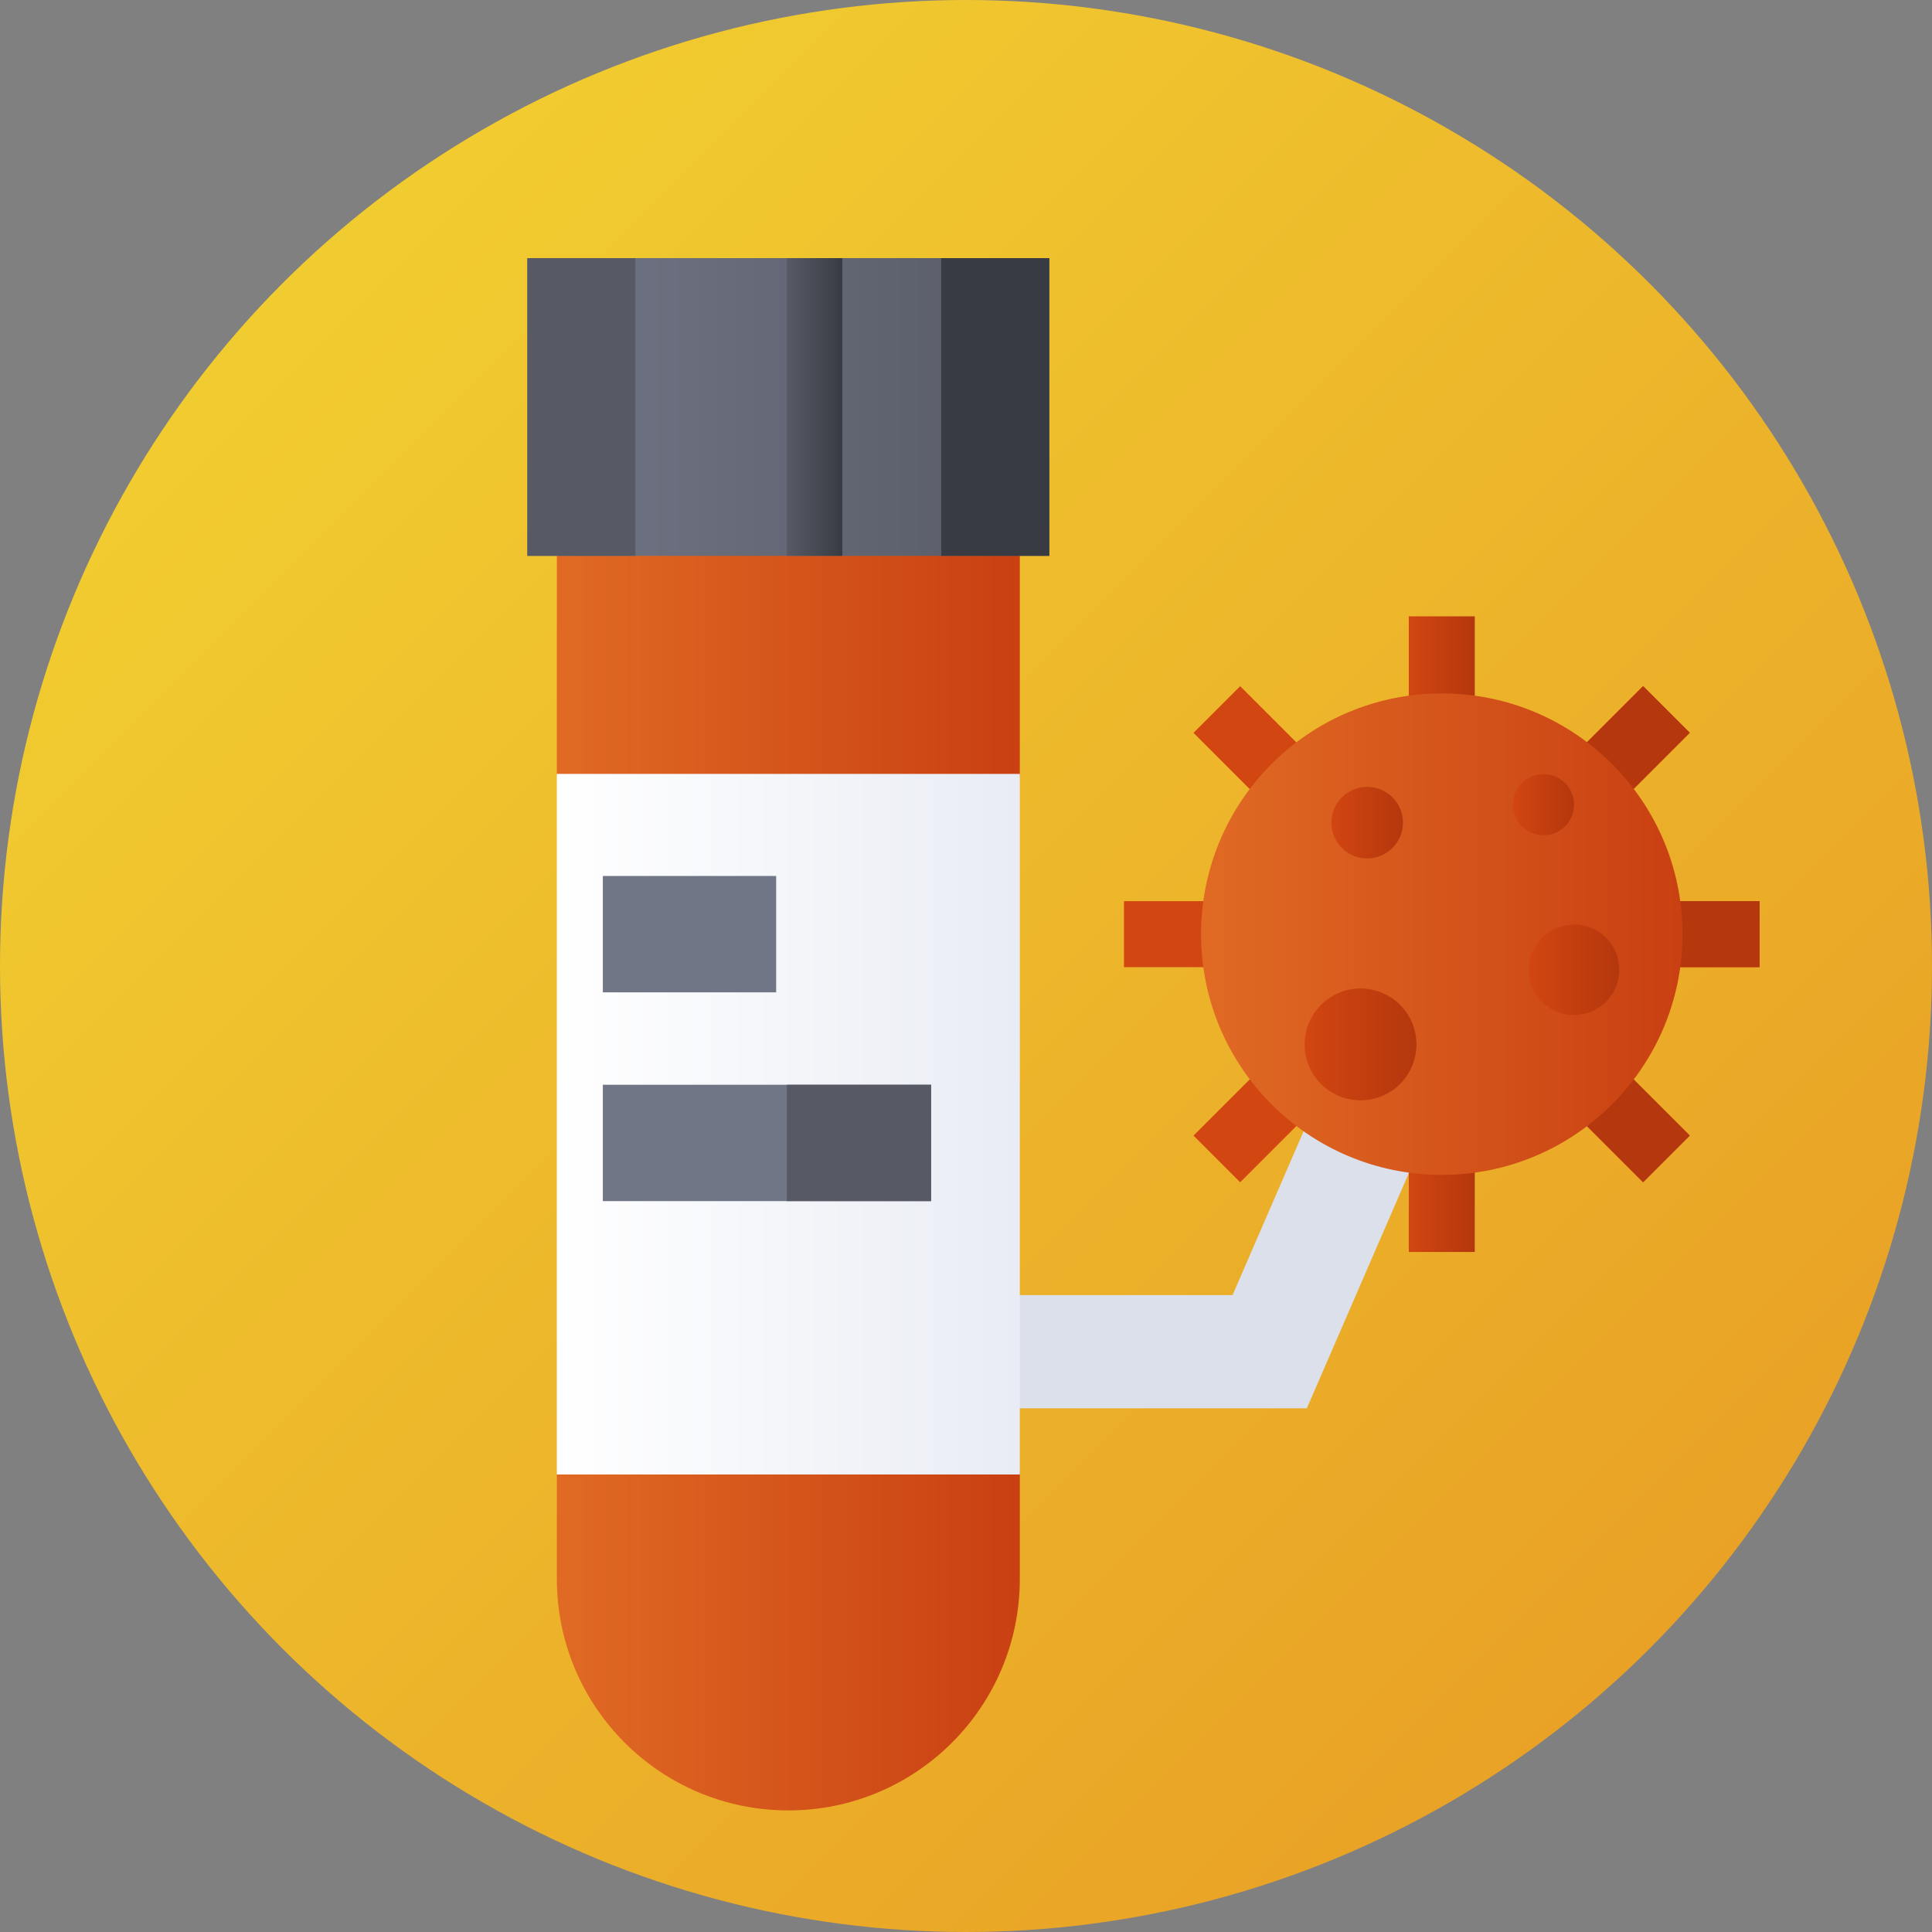 <svg id="Capa_1" enable-background="new 0 0 512 512" height="512" viewBox="0 0 512 512" width="512" xmlns="http://www.w3.org/2000/svg" xmlns:xlink="http://www.w3.org/1999/xlink"><rect x="0" y="0" width="512" height="512" fill="#808080" stroke="none"/><linearGradient id="SVGID_1_" gradientUnits="userSpaceOnUse" x1="74.981" x2="437.019" y1="74.981" y2="437.019"><stop offset="0" stop-color="#f1cc30"/><stop offset="1" stop-color="#e9a226"/></linearGradient><linearGradient id="lg1"><stop offset="0" stop-color="#d24611"/><stop offset="1" stop-color="#b4370d"/></linearGradient><linearGradient id="SVGID_2_" gradientUnits="userSpaceOnUse" x1="373.344" x2="390.835" xlink:href="#lg1" y1="247.562" y2="247.562"/><linearGradient id="lg2"><stop offset="0" stop-color="#e06a24"/><stop offset="1" stop-color="#c94012"/></linearGradient><linearGradient id="SVGID_3_" gradientUnits="userSpaceOnUse" x1="318.296" x2="445.884" xlink:href="#lg2" y1="247.562" y2="247.562"/><linearGradient id="SVGID_4_" gradientUnits="userSpaceOnUse" x1="352.824" x2="371.795" xlink:href="#lg1" y1="218.013" y2="218.013"/><linearGradient id="SVGID_5_" gradientUnits="userSpaceOnUse" x1="405.147" x2="429.122" xlink:href="#lg1" y1="256.99" y2="256.99"/><linearGradient id="SVGID_6_" gradientUnits="userSpaceOnUse" x1="400.941" x2="417.134" xlink:href="#lg1" y1="213.25" y2="213.25"/><linearGradient id="SVGID_7_" gradientUnits="userSpaceOnUse" x1="345.736" x2="375.372" xlink:href="#lg1" y1="276.78" y2="276.78"/><linearGradient id="SVGID_8_" gradientUnits="userSpaceOnUse" x1="147.57" x2="270.262" xlink:href="#lg2" y1="293.844" y2="293.844"/><linearGradient id="SVGID_9_" gradientUnits="userSpaceOnUse" x1="139.755" x2="278.077" y1="107.854" y2="107.854"><stop offset="0" stop-color="#717687"/><stop offset="1" stop-color="#575a65"/></linearGradient><linearGradient id="SVGID_10_" gradientUnits="userSpaceOnUse" x1="208.53" x2="223.239" y1="107.854" y2="107.854"><stop offset="0" stop-color="#575a65"/><stop offset="1" stop-color="#383c42"/></linearGradient><linearGradient id="SVGID_11_" gradientUnits="userSpaceOnUse" x1="147.57" x2="270.262" y1="297.922" y2="297.922"><stop offset="0" stop-color="#fff"/><stop offset="1" stop-color="#e9ecf4"/></linearGradient><g><g><g><g><g><g><g><circle cx="256" cy="256" fill="url(#SVGID_1_)" r="256"/></g></g></g></g></g></g><g><path d="m346.323 373.216h-99.571v-30h79.883l41.694-96.134 27.523 11.936z" fill="#dce0ea"/></g><g><g><g><path d="m373.344 163.337h17.491v168.45h-17.491z" fill="url(#SVGID_2_)"/></g></g><g><g><path d="m297.865 238.817h168.45v17.491h-168.45z" fill="#d24611"/></g></g><g><g><path d="m381.422 238.817h84.893v17.491h-84.893z" fill="#b4370d"/></g></g><g><g><path d="m297.865 238.817h168.45v17.491h-168.45z" fill="#d24611" transform="matrix(.707 -.707 .707 .707 -63.14 342.695)"/></g></g><g><g><path d="m435.462 181.822-54.04 54.04v24.737l66.408-66.409z" fill="#b4370d"/></g></g><g><g><path d="m373.344 163.337h17.491v168.45h-17.491z" fill="#d24611" transform="matrix(.707 -.707 .707 .707 -63.142 342.687)"/></g></g><g><g><path d="m447.83 300.935-66.408-66.409v24.736l54.04 54.04z" fill="#b4370d"/></g></g><g><g><circle cx="382.09" cy="247.562" fill="url(#SVGID_3_)" r="63.794"/></g></g><g><g><circle cx="362.31" cy="218.013" fill="url(#SVGID_4_)" r="9.486"/></g></g><g><g><circle cx="417.134" cy="256.99" fill="url(#SVGID_5_)" r="11.987"/></g></g><g><g><circle cx="409.037" cy="213.25" fill="url(#SVGID_6_)" r="8.097"/></g></g><g><g><circle cx="360.554" cy="276.78" fill="url(#SVGID_7_)" r="14.818"/></g></g></g><g><g><path d="m208.916 479.779c-33.881 0-61.346-27.466-61.346-61.346v-27.681l12.48-96.909-12.48-88.751v-97.184h122.692v97.184l-10.005 92.83 10.005 92.83v27.681c0 33.88-27.465 61.346-61.346 61.346z" fill="url(#SVGID_8_)"/></g><g><path d="m139.755 68.404h138.323v78.9h-138.323z" fill="url(#SVGID_9_)"/></g><g><path d="m139.755 68.404h28.645v78.9h-28.645z" fill="#575a65"/></g><g><path d="m249.432 68.404h28.645v78.9h-28.645z" fill="#383c42"/></g><g><path d="m208.53 68.404h14.709v78.9h-14.709z" fill="url(#SVGID_10_)"/></g><g><path d="m147.57 205.092h122.692v185.66h-122.692z" fill="url(#SVGID_11_)"/></g><g><path d="m159.758 232.142h45.933v30.841h-45.933z" fill="#717687"/></g><g><path d="m159.758 287.471h86.995v30.841h-86.995z" fill="#717687"/></g><g><path d="m208.53 287.471h38.222v30.84h-38.222z" fill="#575a65"/></g></g></g></svg>